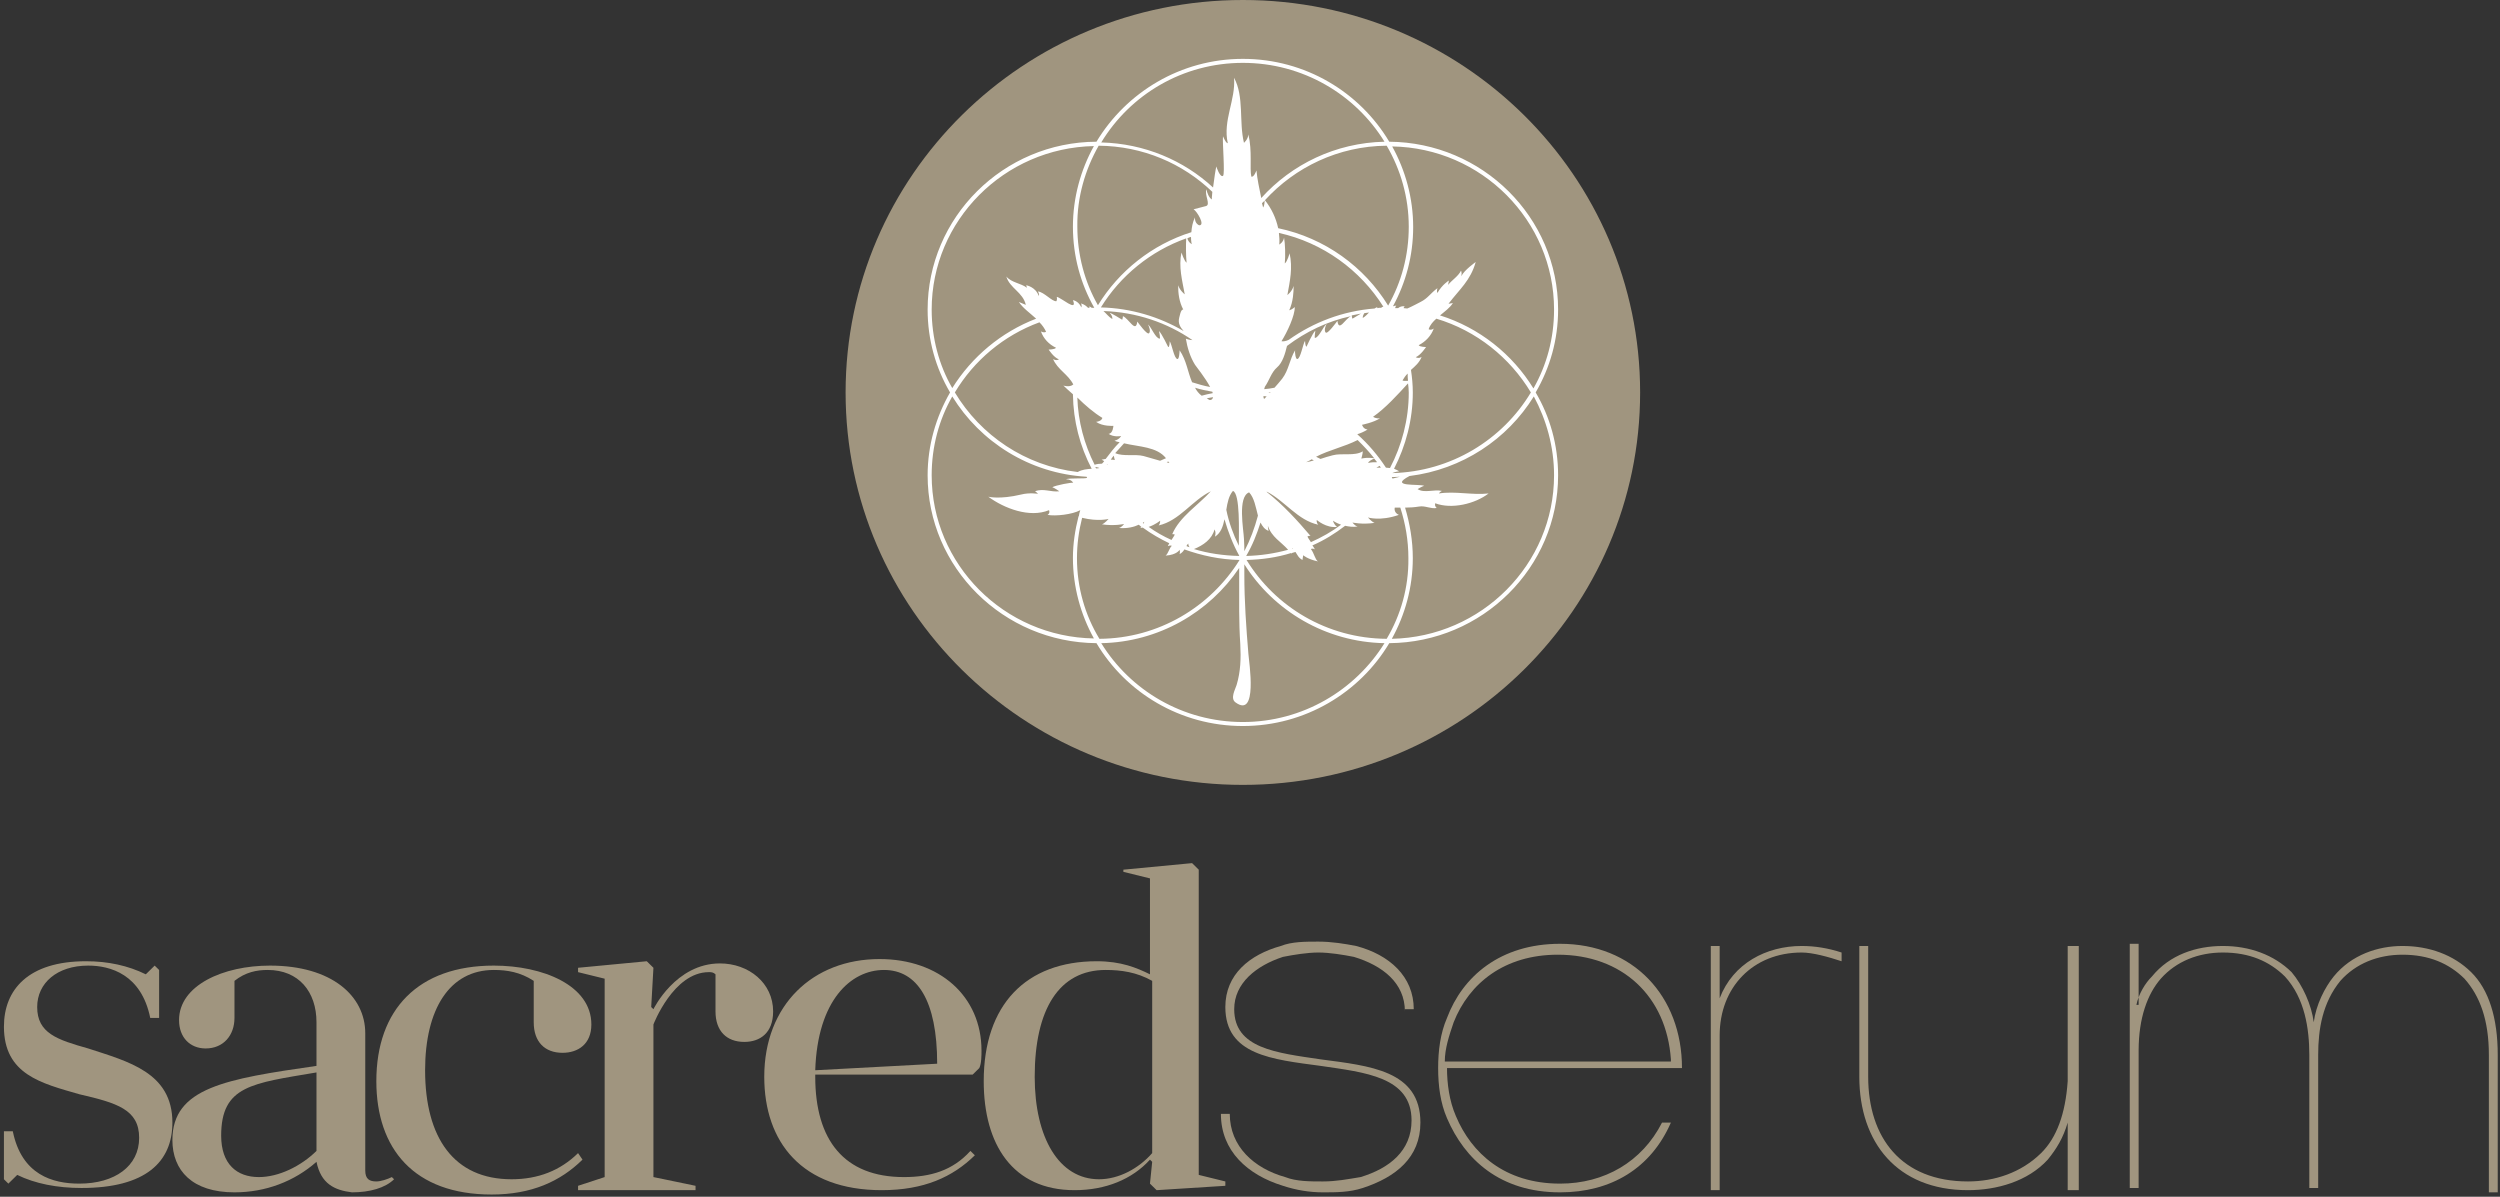 <?xml version="1.0" encoding="UTF-8" standalone="no"?>
<svg width="516px" height="247px" viewBox="0 0 516 247" version="1.1" xmlns="http://www.w3.org/2000/svg" xmlns:xlink="http://www.w3.org/1999/xlink" xmlns:sketch="http://www.bohemiancoding.com/sketch/ns">
    <rect x="0" y="0" width="516" height="247" fill="#333333" stroke="none"/>
    <!-- Generator: Sketch 3.3 (11970) - http://www.bohemiancoding.com/sketch -->
    <title>SS_Logo - Dark Copy</title>
    <desc>Created with Sketch.</desc>
    <defs></defs>
    <g id="Page-1" stroke="none" stroke-width="1" fill="none" fill-rule="evenodd" sketch:type="MSPage">
        <g id="SS_Logo---Dark-Copy" sketch:type="MSLayerGroup">
            <g id="Logo" transform="translate(174, 0)" sketch:type="MSShapeGroup">
                <path d="M164.523,81 C164.523,125.7 127.777,162 82.527,162 C37.278,162 0.531,125.7 0.531,81 C0.531,36.3 37.278,0 82.527,0 C127.777,0 164.523,36.225 164.523,81" id="Shape" fill="#A0957F"></path>
                <path d="M147.592,63.9 C147.592,44.85 131.952,29.4 112.744,29.25 C106.67,19.05 95.434,12.15 82.527,12.15 C69.696,12.15 58.46,19.05 52.31,29.25 C33.102,29.325 17.462,44.85 17.462,63.9 C17.462,70.125 19.132,75.975 22.093,81 C19.208,86.025 17.462,91.875 17.462,98.1 C17.462,117.15 33.102,132.6 52.31,132.75 C58.384,142.95 69.62,149.85 82.527,149.85 C95.358,149.85 106.67,142.95 112.744,132.75 C131.952,132.6 147.592,117.15 147.592,98.1 C147.592,91.875 145.922,86.025 142.961,81 C145.922,75.9 147.592,70.125 147.592,63.9 L147.592,63.9 Z M146.757,63.9 C146.757,69.825 145.239,75.375 142.505,80.175 C138.178,73.125 131.345,67.65 123.221,65.1 C124.208,64.275 125.271,63.525 125.879,62.55 L124.967,62.7 C127.245,59.7 129.523,57.9 130.586,54.075 C130.586,54.075 128.156,55.8 127.625,57 C127.777,56.175 127.549,55.875 127.549,55.875 C126.941,57.075 125.727,57.75 124.892,58.8 L125.043,57.9 C125.043,57.9 123.677,58.725 122.69,60.45 C122.462,60.225 122.69,59.475 122.69,59.475 C121.247,60.525 120.716,61.575 119.197,62.325 C118.894,62.475 117.375,63.3 116.464,63.675 C116.236,63.675 115.933,63.6 115.705,63.6 C115.705,63.525 115.781,63.375 115.933,63.225 C115.325,63.15 114.946,63.3 114.566,63.6 L113.959,63.6 C113.959,63.45 114.035,63.3 114.187,63.075 C113.959,63.075 113.731,63.15 113.503,63.225 C116.161,58.35 117.679,52.8 117.679,46.875 C117.679,40.875 116.085,35.175 113.351,30.225 C131.8,30.525 146.757,45.525 146.757,63.9 L146.757,63.9 Z M113.427,98.775 C113.351,98.7 113.275,98.55 113.275,98.475 C113.807,98.475 114.414,98.4 114.946,98.4 C114.338,98.55 113.807,98.7 113.427,98.775 L113.427,98.775 Z M112.213,131.85 C99.913,131.775 89.208,125.25 83.286,115.575 C86.475,115.5 89.588,115.05 92.473,114.15 C92.473,114.225 92.549,114.225 92.549,114.3 C92.549,114.3 92.549,114.225 92.625,114.15 C92.852,114.075 93.08,114 93.384,113.925 C93.839,114.6 93.991,115.125 94.826,115.575 C94.902,115.2 94.978,114.6 94.978,114.6 C94.978,114.6 95.889,115.425 98.015,115.875 C97.408,115.425 97.256,114.225 96.573,113.325 C96.952,113.1 97.408,113.4 97.408,113.4 C97.332,113.325 97.18,112.95 96.876,112.575 C99.306,111.525 101.584,110.1 103.633,108.525 C104.393,108.675 105.228,108.825 106.215,108.675 C105.607,108.525 105.152,107.85 105.152,107.85 C105.152,107.85 107.126,108.3 109.707,107.925 C109.1,107.7 108.341,106.8 108.341,106.8 C108.341,106.8 110.846,107.625 114.718,106.275 C113.579,105.75 113.883,104.775 113.883,104.775 L115.022,104.775 C116.085,108.075 116.692,111.525 116.692,115.2 C116.768,121.275 115.098,126.975 112.213,131.85 L112.213,131.85 Z M48.286,115.2 C48.286,112.35 48.666,109.575 49.349,106.875 C52.69,107.7 54.816,107.1 54.816,107.1 C54.816,107.1 54.056,108 53.449,108.225 C56.03,108.6 58.004,108.15 58.004,108.15 C58.004,108.15 57.549,108.825 56.941,108.975 C58.688,109.125 60.13,108.75 61.041,108.3 C61.193,108.45 61.421,108.6 61.573,108.75 C61.497,108.825 61.421,108.9 61.345,108.975 C61.497,108.975 61.649,108.9 61.876,108.9 C63.623,110.175 65.445,111.225 67.343,112.125 C67.191,112.425 67.039,112.65 67.039,112.725 C67.039,112.725 67.495,112.5 67.874,112.65 C67.343,113.1 67.115,114.3 66.584,114.675 C68.937,114.525 69.469,113.475 69.469,113.475 C69.469,113.475 69.62,114 69.469,114.375 C70,114.075 70.228,113.775 70.456,113.4 C74.024,114.675 77.82,115.5 81.844,115.575 C75.846,125.25 65.141,131.775 52.918,131.85 C49.957,126.975 48.286,121.275 48.286,115.2 L48.286,115.2 Z M23.08,81 C27.028,74.4 33.178,69.225 40.542,66.525 C41.15,67.125 41.605,67.8 41.909,68.475 C41.453,68.775 40.846,68.4 40.846,68.4 C41.377,69.9 42.516,71.1 43.959,71.775 C43.731,72.15 42.44,72.15 42.44,72.15 C42.44,72.15 43.503,73.8 44.566,74.175 C43.959,74.55 43.351,74.1 43.351,74.1 C44.262,76.275 46.464,77.25 47.527,79.35 C46.768,80.025 45.477,79.575 45.477,79.575 C46.085,80.175 46.768,80.775 47.451,81.375 C47.527,86.925 48.894,92.1 51.323,96.75 C50.336,96.825 49.349,96.9 48.438,97.425 C37.581,96.15 28.395,89.85 23.08,81 L23.08,81 Z M52.766,30.075 C61.876,30.15 70.152,33.75 76.226,39.6 C76.15,40.5 76.074,41.175 76.15,41.175 C75.542,40.875 75.087,39.675 75.011,39.075 C74.555,40.2 75.922,42.225 74.935,42.525 C74.1,42.75 73.265,42.975 72.354,43.2 C73.037,43.575 74.859,46.575 73.492,46.5 C72.885,46.2 72.581,45.6 72.657,44.85 C72.126,45.9 71.974,46.95 71.898,47.925 C63.774,50.475 56.941,55.95 52.614,63 C49.881,58.2 48.362,52.65 48.362,46.725 C48.286,40.725 49.957,35.025 52.766,30.075 L52.766,30.075 Z M116.768,46.8 C116.768,52.725 115.249,58.275 112.516,63.075 C107.581,55.05 99.458,49.125 89.816,47.1 C89.36,45 88.449,43.05 87.082,41.325 C93.308,34.5 102.267,30.15 112.213,30.075 C115.098,35.025 116.768,40.725 116.768,46.8 L116.768,46.8 Z M116.768,81 C116.768,86.625 115.325,91.95 112.896,96.6 C112.592,96.6 112.364,96.525 112.061,96.525 C110.39,93.975 108.416,91.65 106.139,89.625 C106.67,89.475 107.581,89.1 108.265,88.65 C107.354,88.575 107.126,87.675 107.126,87.675 C107.126,87.675 109.479,87.225 110.846,86.325 C110.011,86.475 109.403,86.025 109.403,86.025 C111.985,84.225 114.414,81.525 116.616,79.125 C116.692,79.725 116.768,80.325 116.768,81 L116.768,81 Z M92.701,113.25 L92.701,113.1 L92.852,113.25 L92.701,113.25 L92.701,113.25 Z M71.822,48.9 C71.822,49.8 71.974,50.4 71.974,50.4 C71.974,50.4 71.291,50.025 71.063,49.2 C71.291,49.05 71.518,48.975 71.822,48.9 L71.822,48.9 Z M110.087,96.525 C110.087,96.525 110.39,96.375 110.77,96.15 C110.846,96.3 110.922,96.375 110.998,96.525 L110.087,96.525 L110.087,96.525 Z M108.416,95.55 C108.341,95.25 109.403,94.725 109.631,94.65 C109.859,94.875 110.011,95.175 110.239,95.4 C109.631,95.4 109.024,95.4 108.416,95.55 L108.416,95.55 Z M106.974,94.65 C106.974,94.65 107.278,93.675 107.278,93.15 C105.607,94.2 102.95,93.45 101.052,93.975 C100.217,94.2 99.382,94.425 98.547,94.725 C98.243,94.575 97.939,94.425 97.636,94.275 C100.369,92.85 103.406,92.25 106.215,90.825 C107.43,92.025 108.568,93.225 109.631,94.575 C109.328,94.575 108.492,94.35 106.974,94.65 L106.974,94.65 Z M82.831,113.775 C82.831,113.25 82.831,112.5 82.755,111.225 C82.679,109.35 81.388,102.525 83.818,101.625 C84.881,102.75 85.184,104.7 85.64,106.425 C84.957,108.975 84.046,111.45 82.831,113.775 L82.831,113.775 Z M67.343,95.55 C67.191,95.55 67.039,95.475 66.811,95.4 C66.887,95.325 67.039,95.325 67.115,95.25 C67.267,95.4 67.343,95.475 67.343,95.55 L67.343,95.55 Z M107.581,64.65 C107.885,64.575 108.189,64.575 108.568,64.5 C108.189,64.875 107.809,65.325 107.278,65.625 C107.278,65.625 107.202,65.25 107.581,64.65 L107.581,64.65 Z M102.039,66.225 C101.811,66.525 99.989,69.075 99.61,68.625 C99.23,68.175 99.61,67.2 99.837,66.825 C99.078,67.425 98.243,69.675 97.408,69.75 C97.256,69.75 97.484,68.4 97.484,68.25 C96.952,68.7 95.662,71.55 95.662,71.55 C95.434,71.55 95.358,70.5 95.358,70.35 C94.902,71.025 94.447,74.025 93.764,74.1 C93.384,74.175 93.232,72.6 93.308,72.3 C92.169,74.175 92.017,76.35 90.651,78.15 C90.119,78.825 89.588,79.425 89.056,80.025 C88.373,80.175 87.69,80.25 86.931,80.325 C87.007,80.1 87.007,79.95 87.082,79.8 C87.993,78.525 88.373,76.875 89.588,75.825 C90.727,74.85 91.258,72.975 91.638,71.4 C95.51,68.475 99.989,66.3 104.848,65.25 C103.633,65.775 102.343,68.625 102.039,66.225 L102.039,66.225 Z M105,65.1 C105.607,64.95 106.291,64.875 106.898,64.725 C106.139,65.175 105.152,65.775 105.152,65.775 C105.076,65.625 105,65.4 105,65.1 L105,65.1 Z M76.302,81.15 C75.542,81.3 74.783,81.45 74.024,81.675 C73.416,81.225 72.961,80.625 72.657,80.025 C73.796,80.4 75.011,80.625 76.226,80.85 C76.226,80.925 76.302,81 76.302,81.15 L76.302,81.15 Z M76.377,81.975 C76.302,82.275 76.15,82.575 75.694,82.575 C75.466,82.5 75.315,82.35 75.087,82.2 C75.466,82.125 75.922,82.05 76.377,81.975 L76.377,81.975 Z M87.158,82.125 C86.855,82.5 86.779,82.2 86.779,81.75 C87.007,81.75 87.234,81.825 87.462,81.825 C87.31,81.9 87.234,81.975 87.158,82.125 L87.158,82.125 Z M72.657,75.3 C72.961,75.75 74.783,78 75.77,79.875 C74.479,79.65 73.265,79.275 72.05,78.9 C71.139,76.8 70.911,74.4 69.469,72.3 C69.469,72.6 69.393,74.175 69.013,74.1 C68.33,74.025 67.874,71.025 67.419,70.425 C67.419,70.575 67.419,71.7 67.115,71.625 C67.115,71.625 65.748,68.775 65.217,68.325 C65.293,68.55 65.521,69.9 65.369,69.9 C64.458,69.825 63.698,67.575 62.939,66.975 C63.167,67.35 63.547,68.4 63.167,68.775 C62.787,69.225 60.965,66.675 60.738,66.375 C60.434,68.85 58.991,65.775 57.777,65.25 C57.777,65.475 57.701,65.775 57.625,66 C57.625,66 55.347,64.575 55.043,64.575 C55.727,65.325 55.575,65.85 55.575,65.85 C54.816,65.4 54.36,64.725 53.753,64.2 C60.586,64.425 66.887,66.6 72.126,70.2 C71.518,70.2 70.759,69.9 70.759,69.9 C71.063,71.775 71.67,73.725 72.657,75.3 L72.657,75.3 Z M66.659,94.575 C66.28,94.725 65.824,94.95 65.445,95.1 C64.306,94.8 63.167,94.425 62.028,94.125 C60.282,93.675 57.852,94.275 56.182,93.525 C56.79,92.85 57.397,92.175 58.004,91.5 C61.117,92.25 64.761,92.175 66.659,94.575 L66.659,94.575 Z M55.879,94.05 C55.954,94.5 56.106,94.95 56.106,94.95 C55.803,94.875 55.499,94.875 55.271,94.875 C55.423,94.575 55.651,94.35 55.879,94.05 L55.879,94.05 Z M54.512,95.775 C54.512,95.85 54.588,95.85 54.588,95.925 L54.436,95.925 C54.512,95.85 54.512,95.85 54.512,95.775 L54.512,95.775 Z M80.477,101.325 C81.996,101.85 81.692,109.725 81.692,112.65 C80.553,110.325 79.642,107.85 79.111,105.225 C79.338,103.725 79.642,102.3 80.477,101.325 L80.477,101.325 Z M96.725,94.8 C96.876,94.875 97.028,94.95 97.18,95.025 C96.649,95.175 96.193,95.325 95.586,95.4 C96.041,95.175 96.421,95.025 96.725,94.8 L96.725,94.8 Z M87.766,81 C87.918,81 88.069,80.925 88.221,80.925 C88.221,81 88.145,81 88.145,81.075 C87.993,81 87.842,81 87.766,81 L87.766,81 Z M111.074,63.525 C110.77,63.525 110.542,63.525 110.239,63.6 C110.239,63.45 110.315,63.375 110.315,63.375 C110.087,63.45 109.935,63.525 109.707,63.675 C103.102,64.2 97.104,66.525 92.017,70.125 L92.017,70.125 C92.017,70.125 91.182,70.575 90.499,70.425 C91.638,68.625 93.308,65.1 93.232,63.375 C93.232,63.375 92.701,63.9 92.093,64.05 C92.928,62.25 93.004,60.225 93.004,59.025 C92.701,60.15 91.714,60.9 91.714,60.9 C92.245,57.975 92.852,55.275 92.169,52.275 C92.169,52.275 91.714,54 91.182,54.375 C91.334,52.725 91.258,50.25 91.03,49.05 C90.879,50.025 90.043,50.475 90.043,50.475 C90.119,49.65 90.043,48.825 89.967,48.075 C99.078,50.1 106.746,55.725 111.529,63.3 C111.377,63.3 111.226,63.375 111.074,63.525 L111.074,63.525 Z M70.911,54.225 C70.456,53.925 69.848,52.125 69.848,52.125 C69.241,55.125 70,57.825 70.531,60.75 C70.531,60.75 69.544,60 69.165,58.875 C69.165,60.6 69.393,62.325 70.228,63.9 C69.696,63.75 69.469,65.4 69.393,65.55 C69.089,66.75 69.62,67.575 70.304,68.325 C65.293,65.4 59.447,63.6 53.221,63.45 C57.245,56.925 63.471,51.825 70.835,49.2 C70.759,50.475 70.759,52.725 70.911,54.225 L70.911,54.225 Z M53.525,86.25 C53.525,86.25 53.449,86.925 52.234,87.075 C53.601,88.05 55.803,87.9 55.803,87.9 C55.803,87.9 55.727,89.475 54.816,89.55 C55.879,90.3 57.397,90 57.397,90 C57.397,90 57.093,90.675 56.03,90.975 C56.334,91.125 56.714,91.2 57.093,91.275 C56.03,92.325 55.119,93.525 54.208,94.725 C53.677,94.8 53.373,94.875 53.373,94.875 C53.373,94.875 53.677,95.025 53.905,95.175 C53.753,95.4 53.601,95.55 53.449,95.7 C52.918,95.7 52.386,95.775 51.931,95.925 C49.805,91.725 48.514,87 48.362,82.05 C50.033,83.7 51.779,85.2 53.525,86.25 L53.525,86.25 Z M52.082,96.375 C52.614,96.45 52.918,96.6 52.918,96.6 C52.69,96.675 52.462,96.675 52.234,96.675 C52.158,96.525 52.082,96.45 52.082,96.375 L52.082,96.375 Z M62.18,107.7 C62.18,107.7 62.104,107.85 62.028,108.075 C61.952,108 61.876,108 61.876,107.925 C62.028,107.775 62.18,107.7 62.18,107.7 L62.18,107.7 Z M65.445,107.475 C65.445,107.475 65.521,108 65.141,108.45 C69.469,107.475 72.05,103.275 75.922,101.4 C73.341,104.25 69.469,106.65 67.95,110.25 C68.102,110.25 68.254,110.25 68.482,110.325 C68.482,110.325 68.178,110.925 67.798,111.45 C66.128,110.7 64.534,109.8 63.091,108.75 C64.458,108.3 65.445,107.475 65.445,107.475 L65.445,107.475 Z M71.291,112.2 C71.215,112.425 71.367,112.725 71.518,112.95 C71.291,112.875 71.063,112.8 70.911,112.725 C70.911,112.575 71.063,112.35 71.291,112.2 L71.291,112.2 Z M76.681,109.275 C76.681,109.275 77.061,109.875 76.757,110.775 C77.972,110.025 78.427,108.675 78.731,107.175 C79.49,109.8 80.477,112.35 81.768,114.675 C81.768,114.675 81.768,114.675 81.768,114.75 C78.503,114.675 75.39,114.225 72.43,113.325 C74.328,112.575 76.15,111.3 76.681,109.275 L76.681,109.275 Z M86.171,107.85 C86.551,108.6 87.007,109.275 87.842,109.575 C87.69,108.975 87.69,108.525 87.69,108.525 C88.449,110.85 90.423,111.825 91.866,113.475 C89.132,114.225 86.247,114.675 83.21,114.75 C84.501,112.575 85.412,110.25 86.171,107.85 L86.171,107.85 Z M95.889,110.7 C96.117,110.625 96.269,110.55 96.497,110.625 C93.764,107.4 90.803,104.175 87.462,101.55 L87.462,101.475 C91.258,103.425 93.839,107.4 98.091,108.3 C97.636,107.85 97.787,107.325 97.787,107.325 C97.787,107.325 99.761,109.05 101.963,108.75 C101.28,108.225 101.128,107.475 101.128,107.475 C101.128,107.475 101.735,107.925 102.798,108.3 C100.9,109.725 98.774,110.925 96.573,111.9 C96.117,111.225 95.813,110.775 95.889,110.7 L95.889,110.7 Z M116.616,78.6 C116.236,78.6 115.705,78.675 115.477,78.525 C115.781,78 116.085,77.55 116.54,77.1 C116.54,77.55 116.54,78.075 116.616,78.6 L116.616,78.6 Z M87.007,41.4 C87.007,41.625 87.007,42.45 86.703,42.825 C86.627,42.525 86.551,42.225 86.475,41.925 C86.703,41.775 86.855,41.55 87.007,41.4 L87.007,41.4 Z M113.351,97.65 C113.883,97.425 114.566,97.275 114.794,97.275 C114.414,97.05 114.111,96.9 113.731,96.75 C116.161,92.025 117.603,86.625 117.603,81 C117.603,79.425 117.451,77.85 117.223,76.35 C118.059,75.6 118.97,74.85 119.425,73.65 C119.425,73.65 118.894,74.1 118.21,73.725 C119.273,73.275 120.336,71.625 120.336,71.625 C120.336,71.625 119.046,71.625 118.818,71.25 C120.26,70.5 121.399,69.3 121.931,67.8 C121.931,67.8 121.399,68.25 120.868,67.95 C121.171,67.05 121.779,66.375 122.462,65.775 C130.738,68.25 137.646,73.8 141.974,81 C136.128,90.75 125.499,97.35 113.351,97.65 L113.351,97.65 Z M82.527,12.975 C94.902,12.975 105.759,19.5 111.757,29.25 C101.659,29.475 92.625,33.9 86.323,40.875 C85.944,39 85.488,36.975 85.336,35.175 C85.336,35.175 84.805,36.675 84.273,36.45 C83.894,34.725 84.501,31.2 83.666,27.75 C83.59,28.8 82.755,29.475 82.755,29.475 C81.692,25.125 82.831,19.95 80.705,16.05 C81.085,20.625 78.351,24.825 79.414,29.55 C79.035,29.625 78.427,28.125 78.427,28.125 C78.275,29.25 78.883,36 78.427,36.3 C77.82,36.675 77.061,34.5 77.061,34.35 C76.909,34.8 76.605,36.9 76.377,38.7 C70.304,33.075 62.18,29.625 53.297,29.4 C59.295,19.5 70.152,12.975 82.527,12.975 L82.527,12.975 Z M18.297,63.9 C18.297,45.525 33.254,30.525 51.779,30.15 C49.046,35.1 47.451,40.8 47.451,46.8 C47.451,52.875 49.046,58.575 51.855,63.525 L51.323,63.525 C51.171,63.45 51.02,63.3 50.868,63.225 L50.868,63.525 L50.564,63.525 C50.26,63.225 49.881,62.85 49.121,62.625 C49.349,63 49.197,63.45 49.197,63.45 C48.894,62.775 48.286,62.1 47.451,61.95 C48.514,64.575 44.946,61.35 44.111,61.275 C44.187,61.575 44.187,61.875 44.035,62.175 C43.124,62.25 41.529,60.3 40.239,60.15 C40.239,60.15 40.618,60.9 40.39,61.05 C39.707,59.175 37.809,58.875 37.809,58.875 L37.961,59.4 C36.67,58.425 34.772,58.35 33.709,57.075 C34.393,59.475 37.126,60.3 37.733,62.925 L36.291,62.325 C37.126,63.6 38.644,64.65 39.859,65.775 C32.646,68.55 26.573,73.65 22.549,80.1 C19.816,75.375 18.297,69.75 18.297,63.9 L18.297,63.9 Z M18.297,98.1 C18.297,92.175 19.816,86.625 22.549,81.825 C28.319,91.2 38.492,97.725 50.26,98.4 C50.336,98.475 50.412,98.55 50.336,98.625 C50.184,98.85 46.616,98.625 46.009,98.925 C46.692,98.925 47.223,99.15 47.527,99.675 C47.527,99.45 43.655,100.2 43.2,100.575 C43.579,100.65 44.642,101.4 44.642,101.4 C42.896,101.625 41.377,100.725 39.631,101.4 C40.011,101.625 40.239,101.925 40.239,101.925 C40.239,101.925 38.492,101.625 36.746,102.075 C32.343,103.125 29.989,102.525 29.989,102.525 C33.254,104.925 38.492,106.95 42.516,105.3 C42.516,105.3 42.82,105.9 42.213,106.275 C43.883,106.575 47.299,106.2 48.97,105.3 C48.818,105.675 48.742,106.125 48.666,106.575 C48.59,106.575 48.59,106.65 48.514,106.65 L48.59,106.65 C47.907,109.35 47.451,112.2 47.451,115.125 C47.451,121.125 49.046,126.825 51.779,131.775 C33.254,131.475 18.297,116.475 18.297,98.1 L18.297,98.1 Z M82.527,149.025 C70.152,149.025 59.295,142.5 53.297,132.75 C65.141,132.525 75.618,126.375 81.768,117.225 L81.768,119.325 C81.768,123.9 81.692,128.4 81.996,132.975 C82.148,135.825 82.072,138.6 81.236,141.375 C80.933,142.35 79.87,144.15 81.009,144.975 C85.64,148.35 83.818,136.8 83.666,134.925 C83.21,129.45 82.831,124.05 82.831,118.575 L82.831,116.475 C88.905,126.075 99.61,132.525 111.757,132.75 C105.759,142.425 94.902,149.025 82.527,149.025 L82.527,149.025 Z M146.757,98.1 C146.757,116.475 131.8,131.475 113.275,131.85 C116.009,126.9 117.603,121.2 117.603,115.2 C117.603,111.6 116.996,108.075 116.009,104.775 C116.996,104.775 117.983,104.7 118.894,104.55 C120.184,104.325 121.247,105.075 122.538,104.85 C122.007,104.4 122.234,103.875 122.234,103.875 C125.575,105.15 130.434,104.025 133.243,101.85 C129.826,102.225 126.334,101.325 122.993,101.85 C122.993,101.85 123.145,101.55 123.601,101.325 C122.007,100.95 119.957,101.85 118.59,100.95 C118.59,100.95 119.577,100.35 119.957,100.275 C118.818,99.825 112.516,100.575 116.92,98.25 C127.777,96.9 137.115,90.675 142.581,81.825 C145.163,86.625 146.757,92.175 146.757,98.1 L146.757,98.1 Z" id="Shape" fill="#FFFFFF"></path>
            </g>
            <g id="Text" transform="translate(0.49, 178)" fill="#A0957F" sketch:type="MSShapeGroup">
                <path d="M0.322,55.5 L2.152,55.5 C3.982,64.5 10.387,66.3 15.878,66.3 C23.198,66.3 28.231,62.7 28.231,56.85 C28.231,51 23.656,49.65 15.878,47.85 C8.1,45.6 0.322,43.8 0.322,33.9 C0.322,26.25 5.354,20.4 17.25,20.4 C21.826,20.4 25.943,21.3 29.604,23.1 L31.434,21.3 L32.349,22.2 L32.349,32.1 L30.519,32.1 C28.688,23.1 22.283,21.3 17.708,21.3 C11.302,21.3 7.185,24.9 7.185,29.85 C7.185,35.25 11.302,36.6 17.708,38.4 C25.943,41.1 35.094,43.35 35.094,53.7 C35.094,61.8 29.604,67.2 16.335,67.2 C11.302,67.2 6.727,66.3 3.067,64.5 L1.237,66.3 L0.322,65.4 L0.322,55.5 L0.322,55.5 Z" id="Shape"></path>
                <path d="M64.833,61.8 C60.258,65.85 54.31,68.1 47.905,68.1 C39.212,68.1 35.094,63.6 35.094,57.3 C35.094,46.5 46.075,44.7 64.833,42 L64.833,33 C64.833,26.7 61.173,22.2 54.768,22.2 C52.48,22.2 50.192,22.65 47.905,24.45 L47.905,32.1 C47.905,35.7 45.617,38.4 41.957,38.4 C38.754,38.4 36.466,36.15 36.466,32.55 C36.466,25.35 45.617,21.3 55.225,21.3 C68.036,21.3 74.899,27.6 74.899,35.25 L74.899,63.6 C74.899,65.4 75.814,65.85 77.187,65.85 C78.102,65.85 79.474,65.4 80.389,64.95 L80.847,65.4 C79.017,67.2 75.814,68.1 72.154,68.1 C68.494,67.65 65.748,66.3 64.833,61.8 L64.833,61.8 L64.833,61.8 Z M64.833,43.35 C51.565,45.6 45.16,46.05 45.16,56.4 C45.16,62.25 48.362,64.95 52.938,64.95 C57.055,64.95 61.631,62.7 64.833,59.55 L64.833,43.35 L64.833,43.35 Z" id="Shape"></path>
                <path d="M109.671,24.45 C106.926,22.65 104.181,22.2 101.436,22.2 C92.285,22.2 87.252,30.3 87.252,42.9 C87.252,56.85 93.2,65.4 105.096,65.4 C110.586,65.4 115.162,63.6 118.822,60 L119.737,61.35 C115.162,65.85 109.214,68.55 100.978,68.55 C84.965,68.55 77.187,59.1 77.187,45.15 C77.187,30.3 85.88,21.3 101.436,21.3 C111.501,21.3 121.567,25.35 121.567,33.45 C121.567,37.5 118.822,39.3 115.619,39.3 C111.959,39.3 109.671,37.05 109.671,33 L109.671,24.45 L109.671,24.45 Z" id="Shape"></path>
                <path d="M124.312,24 L118.822,22.65 L118.822,21.75 L133.005,20.4 L134.378,21.75 L133.92,29.85 L134.378,30.3 C134.378,30.3 138.953,20.85 148.104,20.85 C154.052,20.85 159.084,24.9 159.084,30.75 C159.084,35.25 156.339,37.05 153.136,37.05 C149.476,37.05 147.189,34.8 147.189,30.75 L147.189,23.1 C146.731,22.65 146.274,22.65 145.816,22.65 C138.496,22.65 134.378,33.45 134.378,33.45 L134.378,64.95 L143.071,66.75 L143.071,67.65 L118.822,67.65 L118.822,66.75 L124.312,64.95 L124.312,24 L124.312,24 Z" id="Shape"></path>
                <path d="M167.777,44.25 C167.777,57.3 173.725,64.95 186.079,64.95 C191.569,64.95 196.144,63.6 199.804,59.55 L200.72,60.45 C196.144,64.95 190.196,67.65 181.503,67.65 C165.032,67.65 157.254,57.75 157.254,44.25 C157.254,29.4 167.32,19.95 181.046,19.95 C193.399,19.95 202.092,27.6 202.092,38.85 C202.092,39.75 202.092,41.55 201.635,42.45 L200.262,43.8 L167.777,43.8 L167.777,44.25 Z M167.777,42.9 L192.942,41.55 C192.942,28.5 188.824,22.2 181.961,22.2 C175.098,22.2 168.235,28.5 167.777,42.9 L167.777,42.9 Z" id="Shape"></path>
                <path d="M252.42,65.85 L252.42,66.75 L238.237,67.65 L236.864,66.3 L237.322,61.8 L236.864,61.35 C233.204,65.4 227.714,67.65 221.308,67.65 C208.498,67.65 202.55,58.2 202.55,45.15 C202.55,29.4 211.243,20.4 225.884,20.4 C230.916,20.4 234.119,21.75 236.864,23.1 L236.864,3.3 L231.374,1.95 L231.374,1.5 L245.557,0.15 L246.93,1.5 L246.93,64.5 L252.42,65.85 L252.42,65.85 Z M237.322,24.45 C234.119,22.65 230.916,22.2 227.714,22.2 C218.106,22.2 213.073,30.3 213.073,44.25 C213.073,56.85 218.106,65.4 226.341,65.4 C230.459,65.4 234.577,63.15 237.322,60 L237.322,24.45 L237.322,24.45 Z" id="Shape"></path>
                <path d="M289.48,30.75 C289.48,24.9 284.905,21.3 278.957,19.5 C276.669,19.05 273.924,18.6 271.637,18.6 C269.349,18.6 266.604,19.05 264.316,19.5 C258.826,21.3 254.25,24.9 254.25,30.3 C254.25,38.4 262.944,39.3 272.094,40.65 C282.16,42 292.683,42.9 292.683,53.7 C292.683,60.9 287.65,64.95 280.787,67.2 C278.042,68.1 275.297,68.1 272.552,68.1 C269.806,68.1 267.061,67.65 264.316,66.75 C256.996,64.5 251.505,59.55 251.505,51.9 L253.335,51.9 C253.335,58.65 258.368,63.15 264.774,64.95 C267.061,65.85 269.806,65.85 272.552,65.85 C275.297,65.85 277.584,65.4 280.33,64.95 C286.278,63.15 290.853,59.55 290.853,53.25 C290.853,44.25 281.245,43.35 272.094,42 C262.028,40.65 252.42,39.75 252.42,29.85 C252.42,23.1 257.453,19.05 263.859,17.25 C266.146,16.35 268.891,16.35 271.637,16.35 C274.382,16.35 277.127,16.8 279.415,17.25 C286.278,19.05 291.31,23.55 291.31,30.3 L289.48,30.3 L289.48,30.75 Z" id="Shape"></path>
                <path d="M298.173,42.45 C298.173,45.6 298.631,49.2 300.003,52.35 C303.206,60 310.069,66.3 321.507,66.3 C330.658,66.3 338.436,61.8 342.554,53.7 L344.384,53.7 C340.266,63.15 332.03,68.1 321.507,68.1 C309.154,68.1 301.834,61.35 298.173,52.8 C296.801,49.65 296.343,46.05 296.343,42.45 C296.343,38.85 296.801,35.25 298.173,32.1 C301.376,23.55 309.154,16.8 321.507,16.8 C336.606,16.8 346.671,27.6 346.671,42.45 L298.173,42.45 L298.173,42.45 Z M344.384,40.65 C343.469,27.6 334.318,19.05 321.05,19.05 C310.069,19.05 302.749,24.9 299.546,33 C298.631,35.7 297.716,38.4 297.716,41.1 L344.384,41.1 L344.384,40.65 Z" id="Shape"></path>
                <path d="M352.619,67.65 L352.619,17.25 L354.449,17.25 L354.449,28.05 C357.195,20.85 364.058,17.25 371.378,17.25 C374.123,17.25 376.868,17.7 379.614,18.6 L379.614,20.4 C376.868,19.5 373.666,18.6 371.378,18.6 C361.312,18.6 354.449,25.8 354.449,35.7 L354.449,67.65 L352.619,67.65 L352.619,67.65 Z" id="Shape"></path>
                <path d="M428.569,17.25 L428.569,67.65 L426.282,67.65 L426.282,53.7 C425.366,56.85 423.994,59.1 422.164,61.35 C418.046,65.85 411.641,67.65 405.693,67.65 C391.052,67.65 383.274,57.75 383.274,44.25 L383.274,17.25 L385.104,17.25 L385.104,44.25 C385.104,56.85 391.967,65.85 405.693,65.85 C411.183,65.85 416.673,64.05 420.791,60 C423.994,56.85 425.824,51.9 426.282,45.15 L426.282,17.25 L428.569,17.25 L428.569,17.25 Z" id="Shape"></path>
                <path d="M440.465,29.4 C440.922,27.15 442.295,24.9 443.668,23.55 C447.328,19.05 452.818,17.25 458.309,17.25 L458.309,17.25 C463.799,17.25 468.832,19.05 472.492,22.65 C474.78,25.35 476.61,29.4 477.067,33 C477.525,29.4 479.355,25.8 481.185,23.55 C484.845,19.05 490.336,17.25 495.368,17.25 L495.368,17.25 C500.859,17.25 505.892,19.05 509.552,22.65 C513.212,26.25 515.042,32.1 515.042,39.75 L515.042,40.2 L515.042,68.1 L513.212,68.1 L513.212,40.2 L513.212,39.75 C513.212,32.55 511.382,27.6 508.179,24 C504.977,20.85 500.859,19.05 495.368,19.05 L495.368,19.05 C490.336,19.05 485.76,20.85 482.558,24.45 C478.897,28.95 477.982,34.35 477.982,39.75 L477.982,67.2 L476.152,67.2 L476.152,39.75 C476.152,34.35 475.237,28.05 471.119,23.55 C467.917,20.4 463.799,18.6 458.309,18.6 L458.309,18.6 C453.276,18.6 448.7,20.4 445.498,24 C442.753,27.15 440.922,32.1 440.922,38.85 L440.922,67.2 L439.092,67.2 L439.092,16.8 L440.922,16.8 L440.922,29.4 L440.465,29.4 Z" id="Shape"></path>
            </g>
        </g>
    </g>
</svg>